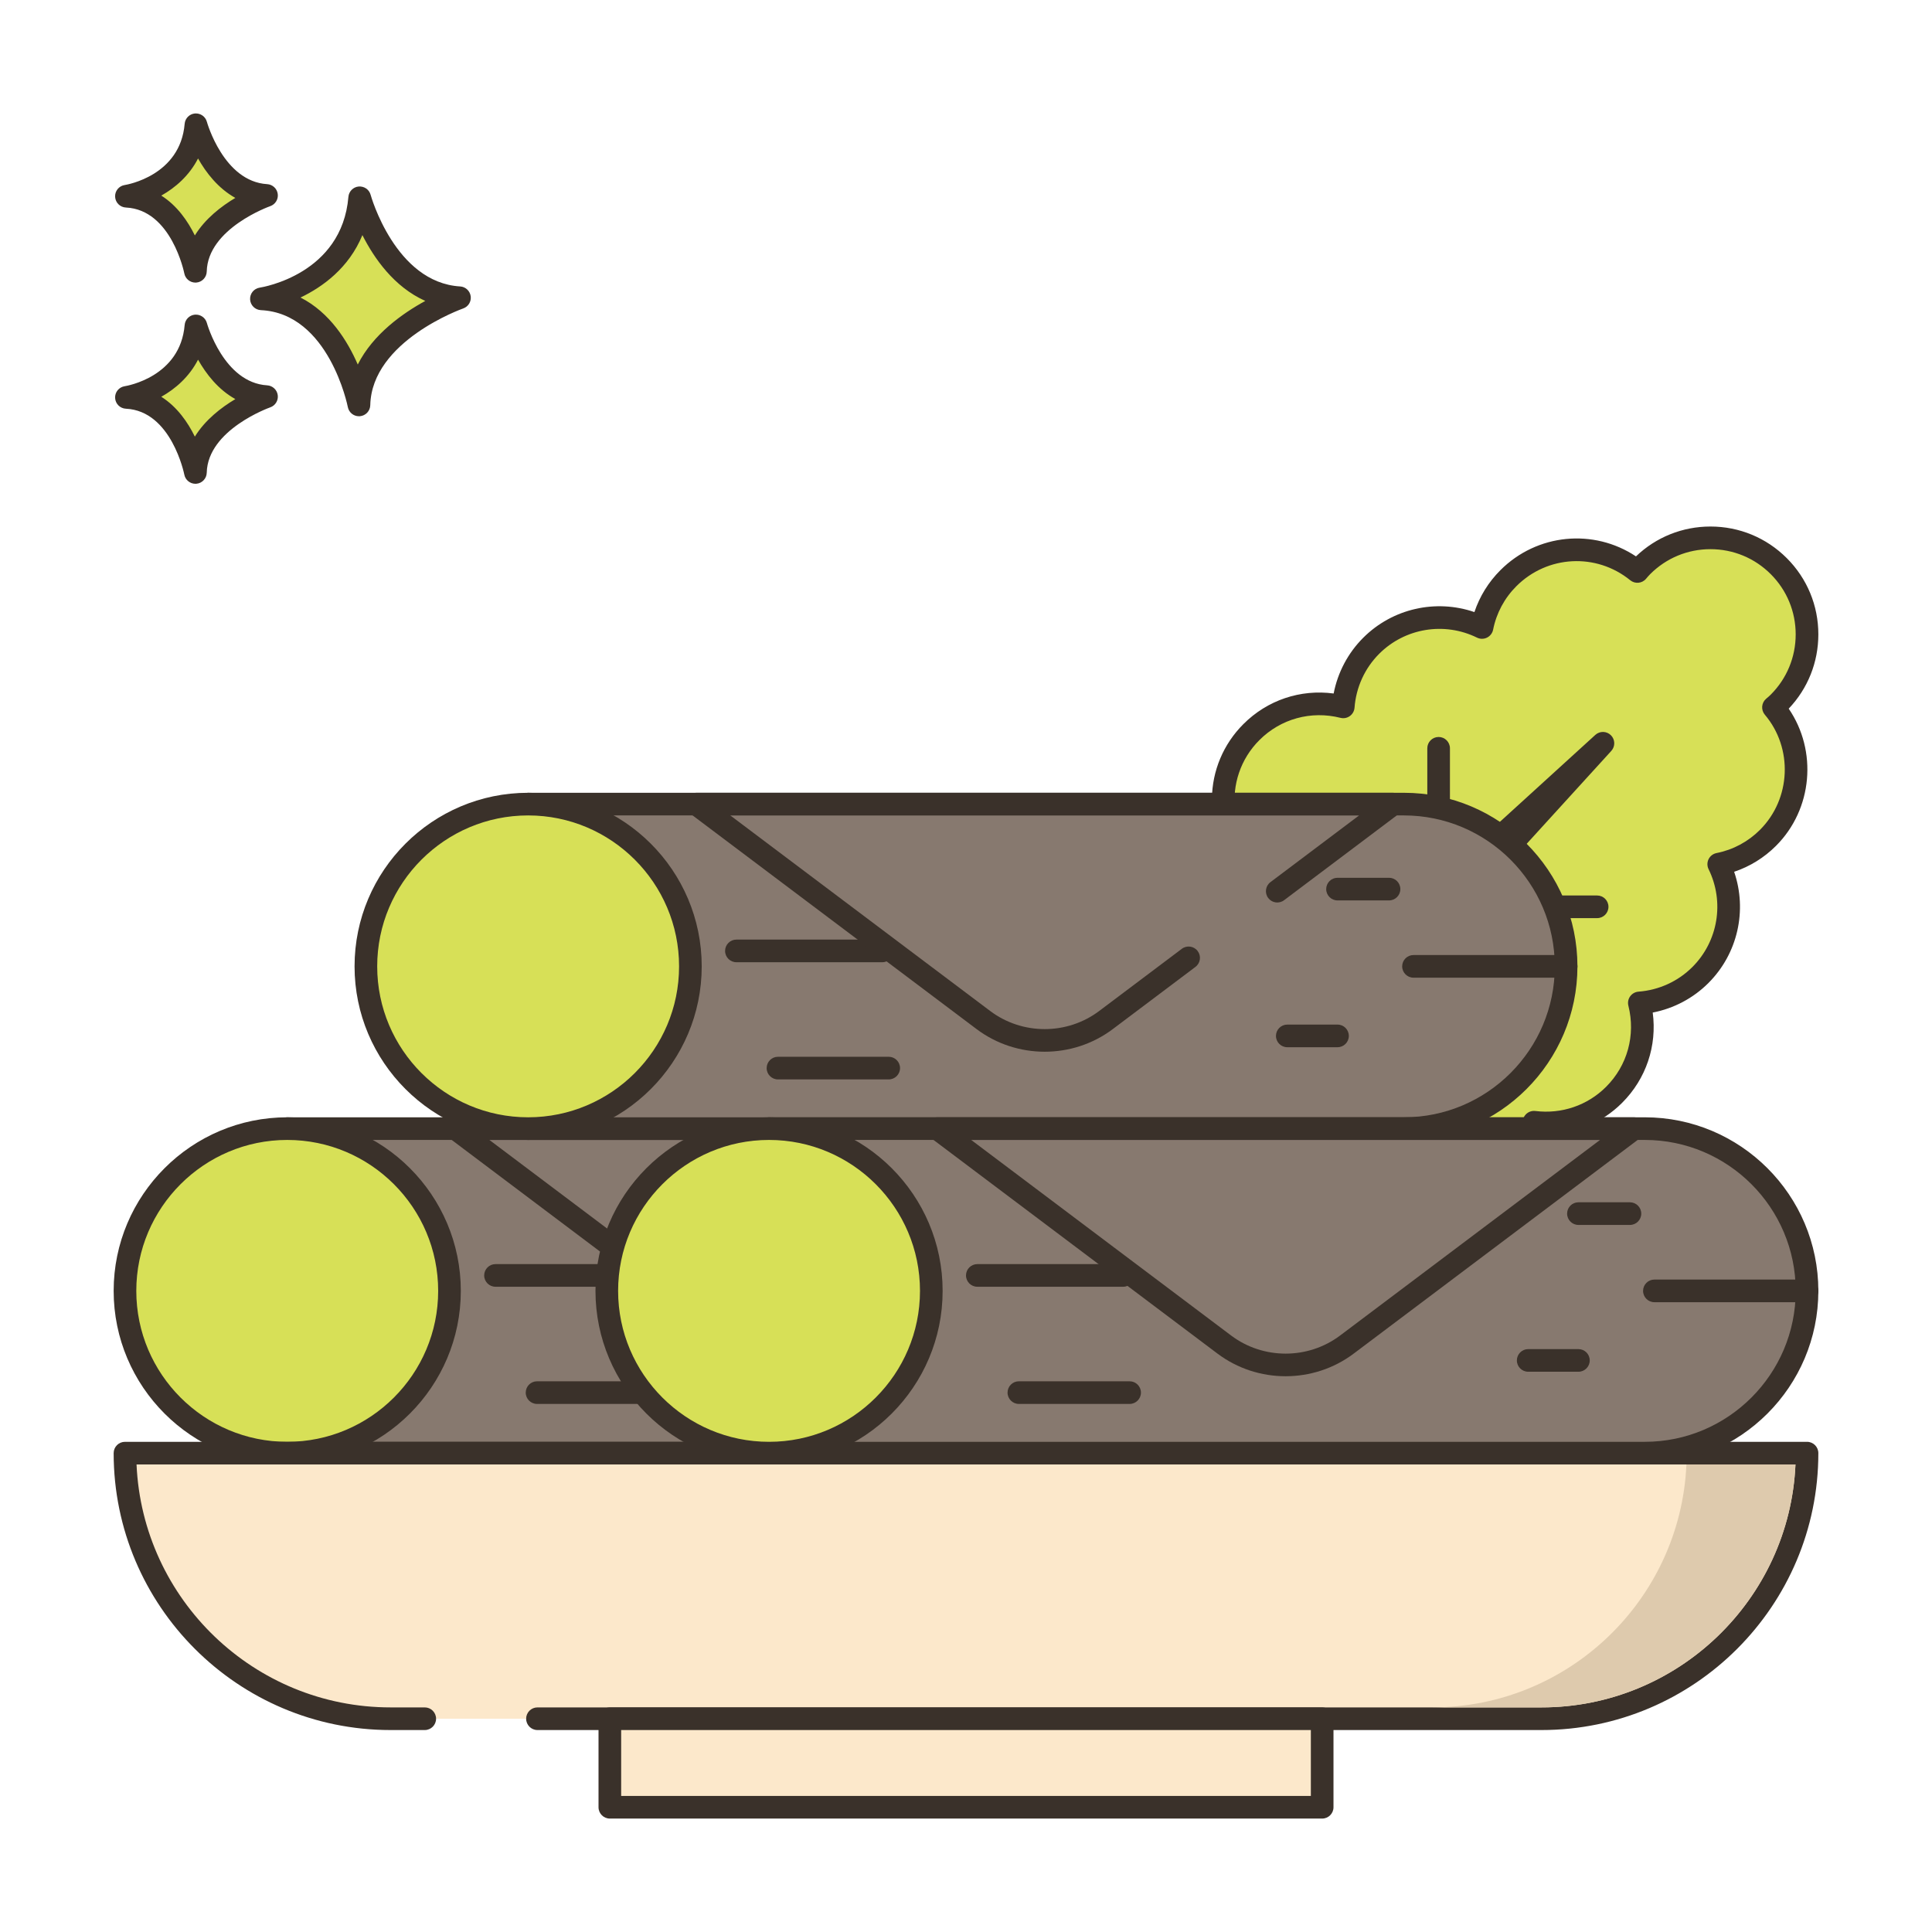 <svg id="Layer_1" enable-background="new 0 0 256 256" height="512" viewBox="0 0 256 256" width="512" xmlns="http://www.w3.org/2000/svg"><g><g><g><path d="m235.691 93.108c4.998-4.998 4.998-13.101.006-18.093-4.998-4.998-13.1-4.998-18.099 0-.221.222-.43.467-.633.707-5.023-4.088-12.418-3.787-17.096.891-1.857 1.857-3.019 4.137-3.492 6.529-4.783-2.348-10.709-1.549-14.687 2.428-2.256 2.256-3.48 5.14-3.701 8.09-4.217-1.058-8.871.043-12.173 3.344-2.895 2.896-4.1 6.842-3.633 10.617-4.168-.971-8.73.148-11.975 3.394-2.969 2.969-4.156 7.033-3.59 10.893-3.351-.055-6.707 1.187-9.259 3.738-3.24 3.24-4.365 7.771-3.406 11.926-2.619.394-5.139 1.574-7.156 3.591-3.744 3.744-4.678 9.228-2.815 13.844-2.047.572-3.99 1.654-5.607 3.271-4.641 4.641-4.961 11.957-.978 16.974-.117.104-.24.203-.35.314-3.436 3.436-4.512 8.336-3.209 12.688l.006.006c.578 1.98 1.653 3.842 3.209 5.398 1.629 1.629 3.584 2.724 5.662 3.289 4.285 1.174 9.055.08 12.424-3.289.105-.105.191-.215.289-.326 5.029 4.144 12.48 3.873 17.177-.824 1.617-1.617 2.699-3.559 3.271-5.607 4.617 1.863 10.101.928 13.844-2.816 2.017-2.017 3.197-4.537 3.59-7.156 4.156.959 8.687-.166 11.926-3.406 2.551-2.551 3.793-5.908 3.738-9.258 3.86.566 7.924-.621 10.893-3.59 3.246-3.246 4.365-7.807 3.393-11.976 3.775.467 7.721-.738 10.617-3.633 3.301-3.301 4.402-7.955 3.344-12.172 2.951-.221 5.834-1.445 8.09-3.701 3.978-3.977 4.777-9.904 2.428-14.687 2.391-.474 4.672-1.635 6.529-3.492 4.74-4.74 4.98-12.258.725-17.287.243-.201.476-.398.698-.619z" fill="#d7e057"/></g></g><g><g><path d="m240.94 84.059c.001-3.818-1.484-7.407-4.183-10.104-2.7-2.701-6.291-4.188-10.11-4.188-3.708 0-7.201 1.402-9.872 3.956-5.607-3.723-13.105-3.032-17.967 1.831-1.574 1.574-2.744 3.468-3.44 5.549-5.114-1.754-10.849-.483-14.738 3.407-2.017 2.017-3.374 4.593-3.914 7.382-4.409-.588-8.777.87-11.959 4.053-2.661 2.661-4.13 6.188-4.172 9.899-4.23-.407-8.394 1.067-11.438 4.111-2.82 2.821-4.292 6.584-4.162 10.521-3.283.318-6.321 1.746-8.687 4.111-3.137 3.137-4.605 7.462-4.073 11.81-2.464.638-4.685 1.902-6.488 3.707-3.687 3.687-5.045 9.028-3.656 13.969-1.782.717-3.408 1.788-4.766 3.146-4.812 4.81-5.524 12.276-1.881 17.871-3.298 3.689-4.462 8.824-3.032 13.595.009.032.02.063.031.095.669 2.227 1.897 4.278 3.56 5.939 1.755 1.756 3.943 3.027 6.326 3.675 1.242.34 2.509.506 3.767.506 3.462 0 6.854-1.258 9.485-3.589 5.631 3.816 13.19 3.162 18.095-1.742 1.357-1.357 2.429-2.984 3.145-4.766 4.942 1.387 10.282.03 13.97-3.657 1.804-1.804 3.068-4.024 3.706-6.488 4.349.529 8.674-.937 11.811-4.074 2.364-2.364 3.792-5.402 4.111-8.687 3.946.122 7.7-1.342 10.521-4.162 3.044-3.045 4.515-7.21 4.11-11.437 3.711-.043 7.238-1.511 9.9-4.172 3.184-3.183 4.642-7.557 4.054-11.959 2.789-.54 5.365-1.897 7.381-3.915 3.892-3.891 5.163-9.624 3.408-14.738 2.081-.695 3.975-1.866 5.549-3.44 4.869-4.868 5.499-12.596 1.681-18.175 2.534-2.665 3.926-6.146 3.927-9.84zm-7.73 25.896c-1.584 1.583-3.575 2.649-5.759 3.08-.457.091-.847.389-1.054.807-.206.418-.207.908-.002 1.326 2.132 4.341 1.272 9.551-2.143 12.965-1.903 1.903-4.439 3.063-7.142 3.266-.441.033-.845.259-1.104.618s-.346.813-.238 1.243c.979 3.903-.124 7.921-2.95 10.747-2.469 2.469-5.895 3.636-9.372 3.205-.485-.06-.972.121-1.3.486-.328.364-.457.866-.346 1.343.897 3.85-.222 7.803-2.992 10.575-2.536 2.537-6.041 3.692-9.615 3.166-.441-.061-.878.066-1.208.358-.33.29-.517.711-.51 1.151.051 3.093-1.121 5.996-3.299 8.174-2.765 2.765-6.699 3.888-10.529 3.005-.408-.095-.836-.014-1.181.221-.346.235-.577.604-.64 1.017-.364 2.426-1.46 4.611-3.167 6.318-3.21 3.21-8.008 4.186-12.223 2.485-.396-.16-.841-.143-1.225.046-.383.188-.667.531-.781.942-.522 1.872-1.52 3.583-2.887 4.95-4.131 4.132-10.65 4.444-15.162.727-.626-.516-1.546-.441-2.079.166l-.108.125c-.036.043-.07.086-.116.131-2.86 2.861-7.061 3.971-10.97 2.902-1.881-.512-3.608-1.516-4.995-2.903-1.331-1.33-2.31-2.975-2.83-4.757-.01-.035-.021-.069-.034-.103-1.147-3.946-.057-8.196 2.861-11.113.049-.049.103-.093.155-.138l.128-.111c.596-.529.674-1.431.179-2.055-3.563-4.486-3.191-10.926.863-14.98 1.366-1.366 3.077-2.364 4.949-2.886.411-.115.754-.399.942-.782s.205-.828.045-1.224c-1.7-4.214-.725-9.011 2.485-12.222 1.708-1.708 3.893-2.804 6.318-3.168.414-.062.782-.294 1.018-.64.235-.346.315-.774.222-1.181-.884-3.828.239-7.763 3.004-10.528 2.178-2.178 5.074-3.36 8.174-3.298.42-.002.861-.18 1.151-.51.29-.331.421-.772.357-1.207-.523-3.575.63-7.08 3.166-9.616 2.772-2.771 6.727-3.889 10.574-2.993.48.111.979-.018 1.344-.346.364-.328.546-.813.485-1.299-.431-3.487.737-6.903 3.206-9.372 2.825-2.826 6.843-3.931 10.746-2.95.43.108.885.021 1.243-.239.358-.259.585-.663.618-1.104.203-2.703 1.362-5.239 3.266-7.143 3.414-3.413 8.624-4.273 12.965-2.142.419.205.909.205 1.326-.003.418-.206.716-.596.807-1.053.433-2.185 1.498-4.176 3.081-5.759 4.108-4.108 10.594-4.447 15.088-.789.635.517 1.564.431 2.092-.193.176-.208.356-.423.55-.616 2.134-2.134 4.971-3.309 7.988-3.309 3.018 0 5.855 1.175 7.989 3.309 2.131 2.131 3.304 4.966 3.304 7.983-.001 3.018-1.177 5.854-3.313 7.991-.188.19-.39.357-.598.533-.305.257-.494.624-.528 1.021-.033.397.093.791.35 1.095 3.758 4.437 3.477 11.139-.639 15.255z" fill="#3a312a"/></g></g><g><g><path d="m113.845 188.26c.578 1.98 1.653 3.842 3.209 5.398 1.629 1.629 3.584 2.723 5.662 3.289l89.682-98.46z" fill="#fce8cb"/></g></g><g><g><path d="m213.458 97.426c-.566-.567-1.48-.588-2.07-.048l-98.553 89.774c-.424.386-.591.979-.43 1.529.661 2.264 1.901 4.352 3.588 6.038 1.754 1.754 3.942 3.026 6.328 3.676.131.036.263.053.395.053.416 0 .82-.173 1.109-.49l89.682-98.46c.539-.594.517-1.505-.049-2.072zm-91.206 97.803c-1.549-.56-2.966-1.458-4.138-2.631-1.111-1.111-1.977-2.441-2.535-3.887l74.052-67.456z" fill="#3a312a"/></g></g><g><g><path d="m211.629 118.657h-18.75c-.828 0-1.5.671-1.5 1.5s.672 1.5 1.5 1.5h18.75c.828 0 1.5-.671 1.5-1.5 0-.828-.672-1.5-1.5-1.5z" fill="#3a312a"/></g></g><g><g><path d="m195.799 136.024h-18.75c-.828 0-1.5.671-1.5 1.5s.672 1.5 1.5 1.5h18.75c.828 0 1.5-.671 1.5-1.5s-.672-1.5-1.5-1.5z" fill="#3a312a"/></g></g><g><g><path d="m179.866 153.289h-18.75c-.828 0-1.5.671-1.5 1.5s.672 1.5 1.5 1.5h18.75c.828 0 1.5-.671 1.5-1.5s-.672-1.5-1.5-1.5z" fill="#3a312a"/></g></g><g><g><path d="m164.036 170.656h-18.75c-.828 0-1.5.671-1.5 1.5s.672 1.5 1.5 1.5h18.75c.828 0 1.5-.671 1.5-1.5s-.672-1.5-1.5-1.5z" fill="#3a312a"/></g></g><g><g><path d="m190.625 97.653c-.828 0-1.5.671-1.5 1.5v18.75c0 .829.672 1.5 1.5 1.5s1.5-.671 1.5-1.5v-18.75c0-.829-.672-1.5-1.5-1.5z" fill="#3a312a"/></g></g><g><g><path d="m173.258 113.483c-.828 0-1.5.671-1.5 1.5v18.75c0 .829.672 1.5 1.5 1.5s1.5-.671 1.5-1.5v-18.75c0-.829-.672-1.5-1.5-1.5z" fill="#3a312a"/></g></g><g><g><path d="m155.993 129.415c-.828 0-1.5.671-1.5 1.5v18.751c0 .829.672 1.5 1.5 1.5s1.5-.671 1.5-1.5v-18.751c0-.828-.672-1.5-1.5-1.5z" fill="#3a312a"/></g></g><g><g><path d="m138.626 145.246c-.828 0-1.5.671-1.5 1.5v18.75c0 .829.672 1.5 1.5 1.5s1.5-.671 1.5-1.5v-18.75c0-.829-.672-1.5-1.5-1.5z" fill="#3a312a"/></g></g><g><g><path d="m47.661 26.206c-.974 11.564-13.024 13.39-13.024 13.39 10.347.487 12.925 14.059 12.925 14.059.221-9.677 13.321-14.203 13.321-14.203-9.814-.586-13.222-13.246-13.222-13.246z" fill="#d7e057"/></g></g><g><g><path d="m60.973 37.955c-8.604-.514-11.832-12.024-11.863-12.14-.19-.702-.847-1.158-1.584-1.101-.725.066-1.298.642-1.359 1.367-.859 10.215-11.313 11.964-11.754 12.033-.763.115-1.313.79-1.273 1.561.04.77.657 1.384 1.428 1.421 9.027.425 11.498 12.718 11.521 12.842.138.711.76 1.217 1.473 1.217.042 0 .084-.001.126-.005.764-.064 1.357-.693 1.375-1.459.194-8.509 12.191-12.777 12.313-12.819.676-.235 1.092-.914.994-1.622-.101-.711-.684-1.252-1.397-1.295zm-13.567 10.346c-1.356-3.13-3.709-6.907-7.587-8.876 2.931-1.405 6.409-3.913 8.202-8.273 1.551 3.071 4.2 6.88 8.334 8.722-3.006 1.64-6.922 4.406-8.949 8.427z" fill="#3a312a"/></g></g><g><g><path d="m25.963 43.187c-.689 8.179-9.213 9.471-9.213 9.471 7.318.344 9.142 9.944 9.142 9.944.156-6.844 9.422-10.045 9.422-10.045-6.941-.416-9.351-9.37-9.351-9.37z" fill="#d7e057"/></g></g><g><g><path d="m35.404 51.059c-5.767-.345-7.972-8.186-7.993-8.265-.19-.702-.864-1.16-1.582-1.101-.726.065-1.3.642-1.361 1.368-.579 6.871-7.646 8.067-7.942 8.114-.763.115-1.314.79-1.273 1.561.04.77.657 1.384 1.428 1.421 6.035.284 7.724 8.644 7.739 8.726.136.712.759 1.22 1.473 1.22.041 0 .083-.002.125-.005.765-.063 1.358-.694 1.376-1.461.13-5.709 8.331-8.633 8.412-8.661.676-.234 1.093-.913.996-1.622-.099-.71-.684-1.252-1.398-1.295zm-9.585 6.795c-.924-1.886-2.34-3.947-4.447-5.28 1.855-1.041 3.697-2.63 4.871-4.917 1.057 1.874 2.654 3.955 4.941 5.224-1.849 1.101-3.989 2.741-5.365 4.973z" fill="#3a312a"/></g></g><g><g><path d="m25.963 16.529c-.689 8.18-9.213 9.471-9.213 9.471 7.318.344 9.142 9.944 9.142 9.944.156-6.845 9.422-10.045 9.422-10.045-6.941-.416-9.351-9.37-9.351-9.37z" fill="#d7e057"/></g></g><g><g><path d="m35.404 24.401c-5.767-.345-7.972-8.186-7.993-8.265-.19-.702-.864-1.159-1.582-1.101-.726.065-1.3.642-1.361 1.368-.579 6.871-7.646 8.067-7.942 8.114-.763.115-1.314.79-1.273 1.561.04.77.657 1.384 1.428 1.421 6.035.284 7.724 8.644 7.739 8.726.136.712.759 1.22 1.473 1.22.041 0 .083-.001.125-.005.765-.063 1.358-.694 1.376-1.461.13-5.71 8.331-8.634 8.412-8.662.676-.234 1.093-.913.996-1.622-.099-.709-.684-1.251-1.398-1.294zm-9.585 6.796c-.924-1.886-2.34-3.947-4.447-5.28 1.855-1.042 3.697-2.63 4.871-4.917 1.057 1.874 2.654 3.954 4.941 5.224-1.849 1.101-3.989 2.74-5.365 4.973z" fill="#3a312a"/></g></g><g><g><path d="m154.097 149.548h-116.037v43h116.037c11.874 0 21.5-9.626 21.5-21.5s-9.626-21.5-21.5-21.5z" fill="#87796f"/></g></g><g><g><path d="m154.097 148.048h-116.037c-.828 0-1.5.671-1.5 1.5v43c0 .829.672 1.5 1.5 1.5h116.037c12.683 0 23-10.318 23-23s-10.318-23-23-23zm0 43h-114.537v-40h114.537c11.028 0 20 8.972 20 20s-8.972 20-20 20z" fill="#3a312a"/></g></g><g><g><circle cx="38.06" cy="171.048" fill="#d7e057" r="21.5"/></g></g><g><g><path d="m38.06 148.048c-12.683 0-23 10.318-23 23s10.317 23 23 23 23-10.318 23-23-10.318-23-23-23zm0 43c-11.028 0-20-8.972-20-20s8.972-20 20-20 20 8.972 20 20-8.972 20-20 20z" fill="#3a312a"/></g></g><g><g><path d="m175.597 169.548h-20.224c-.828 0-1.5.671-1.5 1.5s.672 1.5 1.5 1.5h20.224c.828 0 1.5-.671 1.5-1.5 0-.828-.672-1.5-1.5-1.5z" fill="#3a312a"/></g></g><g><g><path d="m152.131 159.31h-6.825c-.828 0-1.5.671-1.5 1.5s.672 1.5 1.5 1.5h6.825c.828 0 1.5-.671 1.5-1.5s-.672-1.5-1.5-1.5z" fill="#3a312a"/></g></g><g><g><path d="m85.838 183.028h-14.675c-.828 0-1.5.671-1.5 1.5s.672 1.5 1.5 1.5h14.675c.828 0 1.5-.671 1.5-1.5s-.672-1.5-1.5-1.5z" fill="#3a312a"/></g></g><g><g><path d="m84.984 167.501h-19.328c-.828 0-1.5.671-1.5 1.5s.672 1.5 1.5 1.5h19.328c.828 0 1.5-.671 1.5-1.5s-.672-1.5-1.5-1.5z" fill="#3a312a"/></g></g><g><g><path d="m145.306 178.763h-6.654c-.828 0-1.5.671-1.5 1.5s.672 1.5 1.5 1.5h6.654c.828 0 1.5-.671 1.5-1.5s-.672-1.5-1.5-1.5z" fill="#3a312a"/></g></g><g><g><path d="m154.079 149.073c-.205-.612-.777-1.025-1.423-1.025h-92.301c-.645 0-1.218.413-1.423 1.025-.204.612.006 1.286.521 1.674l38.027 28.613c2.657 1.999 5.842 2.999 9.025 2.999s6.368-.999 9.025-2.999l38.027-28.613c.516-.388.726-1.062.522-1.674zm-40.352 27.89c-4.25 3.199-10.191 3.199-14.441 0l-34.441-25.915h83.324z" fill="#3a312a"/></g></g><g><g><path d="m186.019 106.548h-116.038v43h116.037c11.874 0 21.5-9.626 21.5-21.5.001-11.874-9.625-21.5-21.499-21.5z" fill="#87796f"/></g></g><g><g><path d="m186.019 105.048h-116.038c-.828 0-1.5.671-1.5 1.5v43c0 .829.672 1.5 1.5 1.5h116.037c12.683 0 23-10.318 23-23 .001-12.682-10.317-23-22.999-23zm0 43h-114.538v-40h114.537c11.028 0 20 8.972 20 20 .001 11.028-8.971 20-19.999 20z" fill="#3a312a"/></g></g><g><g><ellipse cx="69.981" cy="128.048" fill="#d7e057" rx="21.5" ry="21.5" transform="matrix(.987 -.159 .159 .987 -19.483 12.767)"/></g></g><g><g><path d="m69.981 105.048c-12.683 0-23 10.318-23 23s10.317 23 23 23 23-10.318 23-23-10.317-23-23-23zm0 43c-11.028 0-20-8.972-20-20s8.972-20 20-20 20 8.972 20 20-8.971 20-20 20z" fill="#3a312a"/></g></g><g><g><path d="m207.519 126.548h-20.224c-.828 0-1.5.671-1.5 1.5s.672 1.5 1.5 1.5h20.224c.828 0 1.5-.671 1.5-1.5 0-.828-.672-1.5-1.5-1.5z" fill="#3a312a"/></g></g><g><g><path d="m184.053 116.31h-6.825c-.828 0-1.5.671-1.5 1.5s.672 1.5 1.5 1.5h6.825c.828 0 1.5-.671 1.5-1.5s-.672-1.5-1.5-1.5z" fill="#3a312a"/></g></g><g><g><path d="m117.759 140.028h-14.674c-.828 0-1.5.671-1.5 1.5s.672 1.5 1.5 1.5h14.674c.828 0 1.5-.671 1.5-1.5s-.672-1.5-1.5-1.5z" fill="#3a312a"/></g></g><g><g><path d="m116.906 124.501h-19.328c-.828 0-1.5.671-1.5 1.5s.672 1.5 1.5 1.5h19.328c.828 0 1.5-.671 1.5-1.5s-.672-1.5-1.5-1.5z" fill="#3a312a"/></g></g><g><g><path d="m177.227 135.763h-6.655c-.828 0-1.5.671-1.5 1.5s.672 1.5 1.5 1.5h6.655c.828 0 1.5-.671 1.5-1.5s-.671-1.5-1.5-1.5z" fill="#3a312a"/></g></g><g><g><path d="m186.001 106.073c-.205-.612-.777-1.024-1.423-1.024h-92.301c-.646 0-1.218.413-1.423 1.024-.204.612.006 1.286.521 1.674l38.027 28.613c2.657 1.999 5.841 2.999 9.025 2.999s6.368-1 9.024-2.999l10.952-8.24c.662-.498.795-1.438.297-2.101-.499-.663-1.441-.795-2.1-.297l-10.953 8.24c-4.25 3.199-10.191 3.199-14.441 0l-34.441-25.915h83.324l-11.75 8.841c-.661.498-.794 1.438-.296 2.101.499.662 1.438.794 2.101.297l15.336-11.54c.515-.387.725-1.061.521-1.673z" fill="#3a312a"/></g></g><g><g><path d="m16.56 192.548c0 19.436 15.756 35.192 35.192 35.192h152.497c19.436 0 35.192-15.756 35.192-35.192z" fill="#fce8cb"/></g></g><g><g><path d="m239.44 191.048h-222.88c-.828 0-1.5.671-1.5 1.5 0 20.232 16.46 36.692 36.692 36.692h4.53c.828 0 1.5-.671 1.5-1.5s-.672-1.5-1.5-1.5h-4.53c-18.076 0-32.872-14.307-33.659-32.192h219.814c-.787 17.885-15.583 32.192-33.659 32.192h-133.031c-.828 0-1.5.671-1.5 1.5s.672 1.5 1.5 1.5h133.031c20.232 0 36.692-16.46 36.692-36.692 0-.828-.671-1.5-1.5-1.5z" fill="#3a312a"/></g></g><g><g><path d="m80.807 227.74h94.387v11.731h-94.387z" fill="#fce8cb"/></g></g><g><g><path d="m175.193 226.24h-94.386c-.828 0-1.5.671-1.5 1.5v11.73c0 .829.672 1.5 1.5 1.5h94.387c.828 0 1.5-.671 1.5-1.5v-11.73c-.001-.828-.673-1.5-1.501-1.5zm-1.5 11.731h-91.386v-8.73h91.387v8.73z" fill="#3a312a"/></g></g><g><g><path d="m223.46 194.05c-.79 17.88-15.58 32.19-33.66 32.19h14.45c18.07 0 32.87-14.31 33.66-32.19z" fill="#decaad"/></g></g><g><g><path d="m217.94 149.548h-116.037v43h116.037c11.874 0 21.5-9.626 21.5-21.5s-9.626-21.5-21.5-21.5z" fill="#87796f"/></g></g><g><g><path d="m217.94 148.048h-116.037c-.828 0-1.5.671-1.5 1.5v43c0 .829.672 1.5 1.5 1.5h116.037c12.683 0 23-10.318 23-23s-10.317-23-23-23zm0 43h-114.537v-40h114.537c11.028 0 20 8.972 20 20s-8.971 20-20 20z" fill="#3a312a"/></g></g><g><g><ellipse cx="101.903" cy="171.048" fill="#d7e057" rx="21.5" ry="21.5" transform="matrix(.403 -.915 .915 .403 -95.71 195.359)"/></g></g><g><g><path d="m101.903 148.048c-12.683 0-23 10.318-23 23s10.317 23 23 23 23-10.318 23-23-10.317-23-23-23zm0 43c-11.028 0-20-8.972-20-20s8.972-20 20-20 20 8.972 20 20-8.971 20-20 20z" fill="#3a312a"/></g></g><g><g><path d="m239.44 169.548h-20.224c-.828 0-1.5.671-1.5 1.5s.672 1.5 1.5 1.5h20.224c.828 0 1.5-.671 1.5-1.5 0-.828-.671-1.5-1.5-1.5z" fill="#3a312a"/></g></g><g><g><path d="m215.975 159.31h-6.825c-.828 0-1.5.671-1.5 1.5s.672 1.5 1.5 1.5h6.825c.828 0 1.5-.671 1.5-1.5s-.672-1.5-1.5-1.5z" fill="#3a312a"/></g></g><g><g><path d="m149.681 183.028h-14.675c-.828 0-1.5.671-1.5 1.5s.672 1.5 1.5 1.5h14.675c.828 0 1.5-.671 1.5-1.5s-.672-1.5-1.5-1.5z" fill="#3a312a"/></g></g><g><g><path d="m148.828 167.501h-19.328c-.828 0-1.5.671-1.5 1.5s.672 1.5 1.5 1.5h19.328c.828 0 1.5-.671 1.5-1.5s-.672-1.5-1.5-1.5z" fill="#3a312a"/></g></g><g><g><path d="m209.149 178.763h-6.655c-.828 0-1.5.671-1.5 1.5s.672 1.5 1.5 1.5h6.655c.828 0 1.5-.671 1.5-1.5s-.672-1.5-1.5-1.5z" fill="#3a312a"/></g></g><g><g><path d="m217.923 149.073c-.205-.612-.777-1.025-1.423-1.025h-92.302c-.646 0-1.218.413-1.423 1.025-.204.612.006 1.286.521 1.674l38.027 28.613c2.657 1.999 5.842 2.999 9.025 2.999 3.184 0 6.368-.999 9.025-2.999l38.027-28.613c.517-.388.727-1.062.523-1.674zm-40.353 27.89c-4.25 3.199-10.191 3.199-14.441 0l-34.442-25.915h83.325z" fill="#3a312a"/></g></g></g></svg>